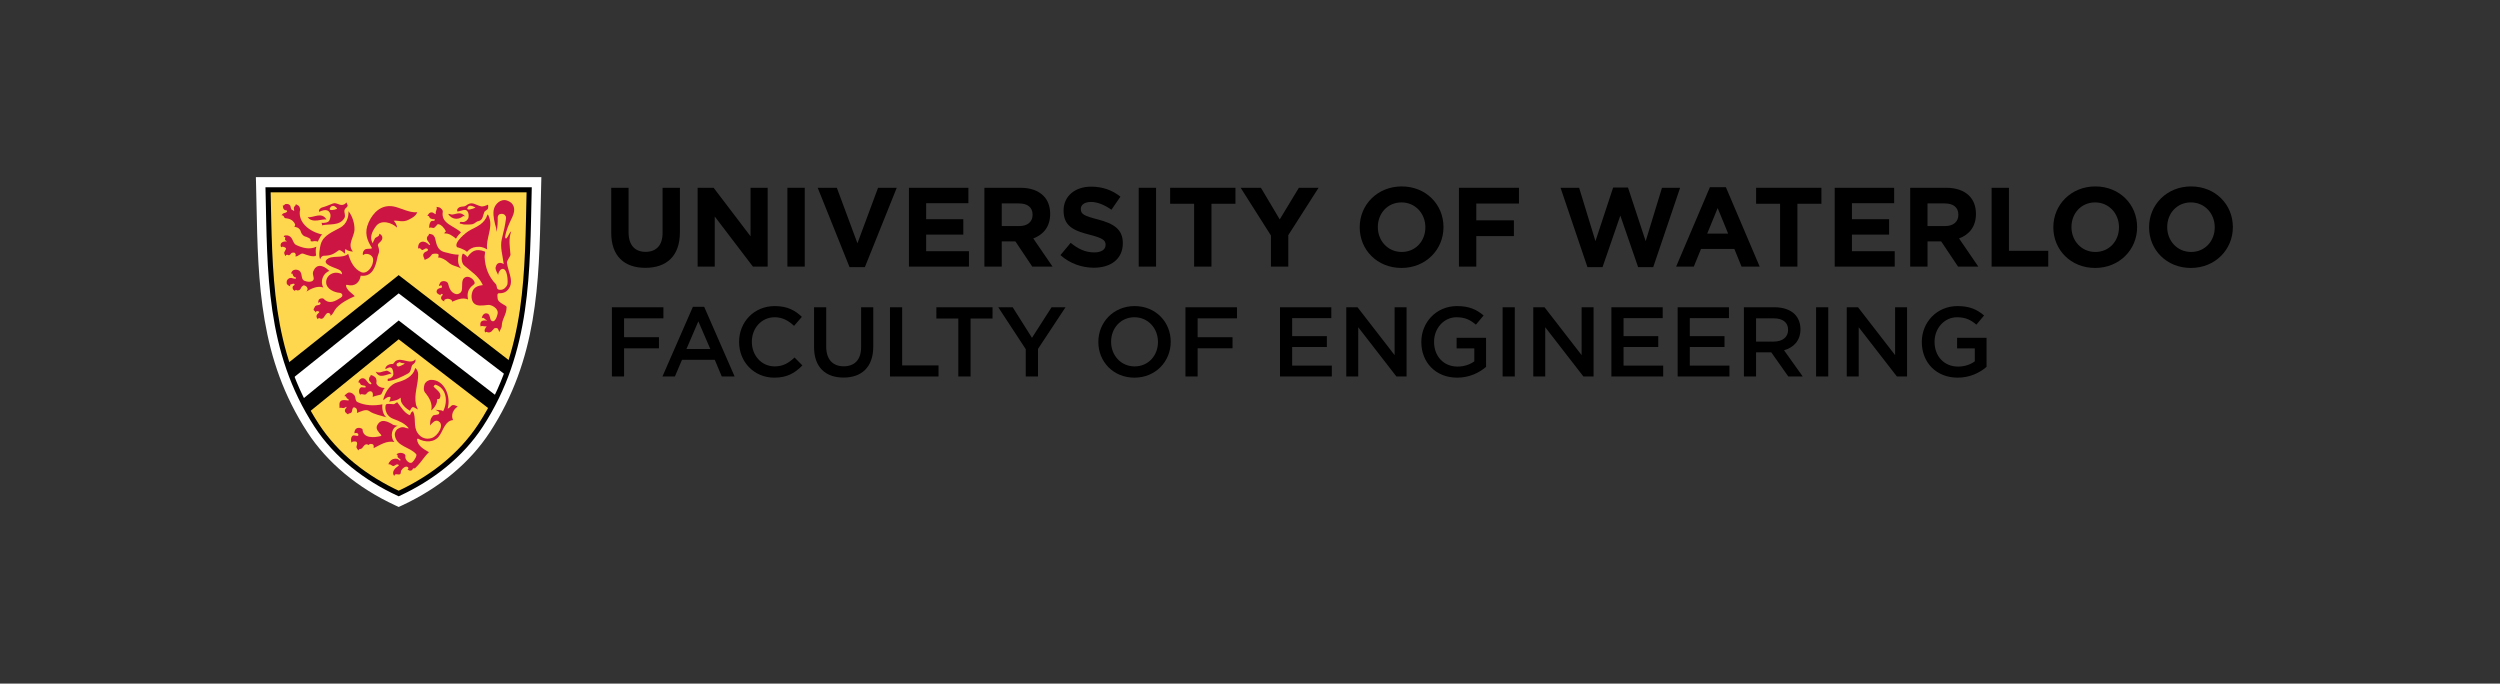 <?xml version="1.0" encoding="iso-8859-1"?>
<!-- Generator: Adobe Illustrator 18.0.0, SVG Export Plug-In . SVG Version: 6.00 Build 0)  -->
<!DOCTYPE svg PUBLIC "-//W3C//DTD SVG 1.1//EN" "http://www.w3.org/Graphics/SVG/1.1/DTD/svg11.dtd">
<svg version="1.1" id="ENG" xmlns="http://www.w3.org/2000/svg" xmlns:xlink="http://www.w3.org/1999/xlink" x="0px" y="0px"
	 viewBox="0 0 405.516 110.887" style="enable-background:new 0 0 405.516 110.887;" xml:space="preserve">
<rect x="0" y="0" width="405.516" height="110.887" fill="#333333" stroke="none"/>
<g>
	<rect y="0" style="fill:none;" width="405.516" height="110.887"/>
	<g>
		<g>
			<g>
				<path d="M99.146,37.765v-7.306h2.812v7.232c0,2.083,1.041,3.16,2.758,3.16c1.717,0,2.758-1.041,2.758-3.068v-7.324h2.812v7.214
					c0,3.872-2.173,5.771-5.607,5.771C101.247,43.445,99.146,41.527,99.146,37.765z"/>
				<path d="M113.16,30.459h2.594l5.991,7.872v-7.872h2.776v12.785h-2.393l-6.192-8.128v8.128h-2.776V30.459z"/>
				<path d="M127.721,30.459h2.813v12.785h-2.813V30.459z"/>
				<path d="M132.636,30.459h3.105l3.342,9.004l3.343-9.004h3.032l-5.169,12.876h-2.484L132.636,30.459z"/>
				<path d="M147.435,30.459h9.644v2.502h-6.85v2.594h6.027v2.503h-6.027v2.684h6.941v2.503h-9.735V30.459z"/>
				<path d="M159.676,30.459h5.845c1.626,0,2.886,0.457,3.726,1.296c0.712,0.712,1.096,1.717,1.096,2.922v0.037
					c0,2.064-1.114,3.361-2.74,3.963l3.124,4.566h-3.288l-2.74-4.091h-2.21v4.091h-2.813V30.459z M165.338,36.669
					c1.37,0,2.155-0.73,2.155-1.808v-0.037c0-1.206-0.84-1.827-2.21-1.827h-2.794v3.671H165.338z"/>
				<path d="M172.009,41.381l1.662-1.991c1.15,0.95,2.356,1.553,3.817,1.553c1.15,0,1.845-0.457,1.845-1.206v-0.037
					c0-0.712-0.438-1.078-2.576-1.625c-2.575-0.658-4.237-1.37-4.237-3.909V34.13c0-2.319,1.863-3.854,4.475-3.854
					c1.863,0,3.452,0.585,4.749,1.625l-1.461,2.119c-1.133-0.786-2.247-1.26-3.324-1.26c-1.078,0-1.644,0.493-1.644,1.114v0.036
					c0,0.84,0.548,1.114,2.758,1.681c2.594,0.676,4.055,1.607,4.055,3.835v0.037c0,2.539-1.936,3.963-4.694,3.963
					C175.498,43.427,173.544,42.751,172.009,41.381z"/>
				<path d="M184.707,30.459h2.813v12.785h-2.813V30.459z"/>
				<path d="M193.695,33.052h-3.89v-2.593h10.593v2.593h-3.89v10.192h-2.813V33.052z"/>
				<path d="M206.156,38.203l-4.913-7.744h3.288l3.05,5.132l3.104-5.132h3.196l-4.913,7.689v5.096h-2.812V38.203z"/>
				<path d="M220.554,36.888v-0.037c0-3.635,2.868-6.612,6.813-6.612c3.944,0,6.775,2.94,6.775,6.575v0.037
					c0,3.635-2.867,6.612-6.812,6.612S220.554,40.522,220.554,36.888z M231.203,36.888v-0.037c0-2.192-1.607-4.019-3.872-4.019
					c-2.265,0-3.836,1.79-3.836,3.982v0.037c0,2.192,1.607,4.018,3.873,4.018C229.632,40.87,231.203,39.08,231.203,36.888z"/>
				<path d="M236.651,30.459h9.735v2.557h-6.923v2.722h6.101v2.557h-6.101v4.95h-2.812V30.459z"/>
				<path d="M253.131,30.459h3.014l2.648,8.657l2.867-8.694h2.411l2.868,8.694l2.648-8.657h2.94l-4.365,12.876h-2.447l-2.887-8.365
					l-2.886,8.365h-2.447L253.131,30.459z"/>
				<path d="M277.357,30.368h2.594l5.48,12.877h-2.941l-1.169-2.868h-5.406l-1.169,2.868h-2.867L277.357,30.368z M280.316,37.893
					l-1.699-4.146l-1.698,4.146H280.316z"/>
				<path d="M288.741,33.052h-3.891v-2.593h10.594v2.593h-3.891v10.192h-2.812V33.052z"/>
				<path d="M297.601,30.459h9.643v2.502h-6.849v2.594h6.027v2.503h-6.027v2.684h6.94v2.503h-9.735V30.459z"/>
				<path d="M309.843,30.459h5.845c1.626,0,2.886,0.457,3.727,1.296c0.712,0.712,1.096,1.717,1.096,2.922v0.037
					c0,2.064-1.114,3.361-2.74,3.963l3.123,4.566h-3.287l-2.74-4.091h-2.21v4.091h-2.812V30.459z M315.505,36.669
					c1.37,0,2.155-0.73,2.155-1.808v-0.037c0-1.206-0.84-1.827-2.21-1.827h-2.795v3.671H315.505z"/>
				<path d="M323.052,30.459h2.812v10.228h6.375v2.557h-9.188V30.459z"/>
				<path d="M333.065,36.888v-0.037c0-3.635,2.868-6.612,6.814-6.612c3.944,0,6.775,2.94,6.775,6.575v0.037
					c0,3.635-2.867,6.612-6.812,6.612C335.896,43.463,333.065,40.522,333.065,36.888z M343.713,36.888v-0.037
					c0-2.192-1.607-4.019-3.872-4.019c-2.265,0-3.836,1.79-3.836,3.982v0.037c0,2.192,1.607,4.018,3.873,4.018
					C342.143,40.87,343.713,39.08,343.713,36.888z"/>
				<path d="M348.595,36.888v-0.037c0-3.635,2.868-6.612,6.814-6.612c3.944,0,6.775,2.94,6.775,6.575v0.037
					c0,3.635-2.867,6.612-6.812,6.612C351.426,43.463,348.595,40.522,348.595,36.888z M359.244,36.888v-0.037
					c0-2.192-1.607-4.019-3.872-4.019c-2.265,0-3.836,1.79-3.836,3.982v0.037c0,2.192,1.608,4.018,3.873,4.018
					C357.673,40.87,359.244,39.08,359.244,36.888z"/>
				<path d="M99.256,49.841h8.355v1.796h-6.383V54.7h5.661v1.796h-5.661v4.57h-1.973V49.841z"/>
				<path d="M112.393,49.761h1.828l4.939,11.306h-2.084l-1.139-2.71h-5.309l-1.154,2.71h-2.021L112.393,49.761z M115.215,56.608
					l-1.94-4.49l-1.925,4.49H115.215z"/>
				<path d="M119.885,55.486v-0.032c0-3.191,2.389-5.806,5.789-5.806c2.069,0,3.32,0.722,4.395,1.748l-1.267,1.459
					c-0.898-0.834-1.86-1.395-3.143-1.395c-2.133,0-3.705,1.764-3.705,3.961v0.032c0,2.196,1.555,3.978,3.705,3.978
					c1.379,0,2.261-0.546,3.223-1.443l1.267,1.282c-1.171,1.22-2.454,1.989-4.555,1.989
					C122.322,61.26,119.885,58.709,119.885,55.486z"/>
				<path d="M132.044,56.304v-6.463h1.972v6.383c0,2.085,1.075,3.191,2.839,3.191c1.748,0,2.822-1.042,2.822-3.111v-6.463h1.973
					v6.367c0,3.352-1.892,5.036-4.827,5.036C133.904,61.243,132.044,59.56,132.044,56.304z"/>
				<path d="M144.362,49.841h1.973v9.43h5.901v1.796h-7.874V49.841z"/>
				<path d="M155.446,51.669h-3.56v-1.829h9.109v1.829h-3.56v9.397h-1.989V51.669z"/>
				<path d="M166.385,56.641l-4.459-6.8h2.341l3.127,4.955l3.175-4.955h2.261l-4.459,6.752v4.474h-1.988V56.641z"/>
				<path d="M178.159,55.486v-0.032c0-3.16,2.438-5.806,5.885-5.806c3.448,0,5.854,2.614,5.854,5.773v0.032
					c0,3.159-2.438,5.806-5.885,5.806C180.564,61.26,178.159,58.646,178.159,55.486z M187.83,55.486v-0.032
					c0-2.181-1.588-3.993-3.817-3.993c-2.23,0-3.785,1.78-3.785,3.961v0.032c0,2.181,1.587,3.978,3.816,3.978
					C186.274,59.432,187.83,57.667,187.83,55.486z"/>
				<path d="M192.29,49.841h8.355v1.796h-6.383V54.7h5.661v1.796h-5.661v4.57h-1.973V49.841z"/>
				<path d="M207.625,49.841h8.323v1.764h-6.351v2.919h5.629v1.764h-5.629v3.015h6.432v1.764h-8.404V49.841z"/>
				<path d="M218.373,49.841h1.828l6.014,7.763v-7.763h1.94v11.225h-1.651l-6.19-7.986v7.986h-1.94V49.841z"/>
				<path d="M230.547,55.486v-0.032c0-3.144,2.405-5.806,5.789-5.806c1.957,0,3.159,0.545,4.314,1.523l-1.251,1.492
					c-0.866-0.738-1.716-1.203-3.144-1.203c-2.068,0-3.641,1.812-3.641,3.961v0.032c0,2.31,1.523,4.009,3.817,4.009
					c1.059,0,2.021-0.336,2.71-0.85v-2.102h-2.871v-1.715h4.779v4.715c-1.107,0.945-2.694,1.748-4.683,1.748
					C232.857,61.26,230.547,58.758,230.547,55.486z"/>
				<path d="M243.733,49.841h1.973v11.225h-1.973V49.841z"/>
				<path d="M248.706,49.841h1.828l6.014,7.763v-7.763h1.94v11.225h-1.651l-6.19-7.986v7.986h-1.94V49.841z"/>
				<path d="M261.377,49.841h8.323v1.764h-6.351v2.919h5.629v1.764h-5.629v3.015h6.431v1.764h-8.403V49.841z"/>
				<path d="M272.124,49.841h8.323v1.764h-6.351v2.919h5.629v1.764h-5.629v3.015h6.431v1.764h-8.403V49.841z"/>
				<path d="M282.872,49.841h5.004c1.411,0,2.518,0.417,3.239,1.123c0.593,0.61,0.93,1.443,0.93,2.422v0.032
					c0,1.844-1.106,2.951-2.662,3.399l3.031,4.25h-2.342l-2.758-3.912h-2.47v3.912h-1.973V49.841z M287.731,55.406
					c1.411,0,2.31-0.738,2.31-1.876v-0.032c0-1.203-0.866-1.86-2.326-1.86h-2.87v3.769H287.731z"/>
				<path d="M294.581,49.841h1.973v11.225h-1.973V49.841z"/>
				<path d="M299.554,49.841h1.828l6.014,7.763v-7.763h1.94v11.225h-1.651l-6.19-7.986v7.986h-1.94V49.841z"/>
				<path d="M311.729,55.486v-0.032c0-3.144,2.405-5.806,5.789-5.806c1.957,0,3.159,0.545,4.314,1.523l-1.251,1.492
					c-0.866-0.738-1.716-1.203-3.143-1.203c-2.068,0-3.641,1.812-3.641,3.961v0.032c0,2.31,1.523,4.009,3.817,4.009
					c1.059,0,2.021-0.336,2.71-0.85v-2.102h-2.871v-1.715h4.779v4.715c-1.106,0.945-2.694,1.748-4.683,1.748
					C314.039,61.26,311.729,58.758,311.729,55.486z"/>
			</g>
		</g>
		<g>
			<path style="fill:#FFFFFF;" d="M64.672,82.233l-0.55-0.256c-6.113-2.828-11.045-6.936-14.267-11.881
				c-7.727-11.855-7.983-24.102-8.251-37.065c-0.02-0.985-0.043-1.969-0.066-2.957l-0.032-1.339h46.307l-0.032,1.339
				c-0.026,0.994-0.047,1.987-0.067,2.975c-0.273,12.958-0.529,25.198-8.252,37.047c-3.216,4.937-8.139,9.042-14.24,11.881
				L64.672,82.233z"/>
			<path style="fill:#FFD74F;" d="M82.585,59.463l-17.917-13.53L46.898,59.939c-3.3-9.379-3.173-19.14-3.417-29.156h42.354
				C85.597,40.629,85.715,50.228,82.585,59.463z"/>
			<path style="fill:#FFD74F;" d="M80.132,65.259c-0.645,1.249-1.361,2.485-2.164,3.719c-3.229,4.957-8.025,8.623-13.298,11.073
				c-5.296-2.45-10.089-6.116-13.32-11.073c-0.694-1.063-1.323-2.128-1.893-3.2l15.21-12.822L80.132,65.259z"/>
			<path style="fill:none;stroke:#000000;stroke-width:0.823;" d="M64.67,80.051c-5.296-2.45-10.089-6.116-13.32-11.073
				c-7.872-12.081-7.545-24.913-7.869-38.194h42.354c-0.326,13.282,0.005,26.113-7.867,38.194
				C74.74,73.935,69.943,77.601,64.67,80.051z"/>
			<path style="fill:#CD1543;" d="M52.279,38.039c-2.146-0.455-4.055-2.047-3.594-4.073c0.005-0.02-0.083-0.525-0.267-0.593
				c-0.015-0.008-0.045-0.063-0.078-0.072c-0.082-0.02-0.149-0.056-0.218-0.106C48.099,33.176,48,33.144,48,33.106
				c-0.041,0.083-0.032,0.163-0.087,0.235c-0.021,0.028-0.052,0.072-0.084,0.086c-0.038,0.018-0.042,0.057-0.07,0.082
				c-0.162,0.163-0.075,0.408-0.05,0.593c0.008,0.047,0.027,0.105-0.03,0.115c-0.068,0.014-0.014-0.02-0.093-0.068
				c-0.017-0.012-0.046-0.042-0.066-0.052c-0.034-0.016-0.167-0.034-0.19-0.068c-0.023-0.035-0.013-0.045-0.046-0.075
				c-0.074-0.067-0.082-0.198-0.136-0.336c-0.01-0.022-0.031-0.144-0.031-0.172c0-0.136-0.351-0.353-0.215-0.24
				c0.048,0.035-0.005-0.059-0.194-0.104c-0.118-0.03-0.255-0.025-0.388-0.006c-0.027,0.001-0.054,0.022-0.073,0.038
				c-0.136,0.107-0.264,0.235-0.441,0.243c0.031-0.02,0.045,0.015,0.061,0.032c0.084,0.11,0.021,0.242,0.072,0.362
				c0.051,0.119,0.136,0.207,0.237,0.292c0.097,0.074,0.268-0.027,0.344,0.107c0-0.003,0.158,0.038,0.001,0.193
				c-0.288,0.292-0.608,0.059-0.85,0.595c0.364-0.155,0.405,0.398,0.559,0.417c0.69,0.094,1.216,0.215,1.596,0.919
				c0.231,0.426-0.414,0.446,0.17,0.546c0.298,0.05,0.497,0.203,0.647,0.41c0.157,0.222,0.178,0.52,0.349,0.727
				c0.122,0.146,0.168,0.177,0.315,0.3c0.067,0.054,0.28,0.111,0.361,0.129c0.079,0.024,0.127,0.064,0.201,0.091
				c0.082,0.029,0.167,0.058,0.235,0.113c0.059,0.049,0.205,0.099,0.238,0.163c0.061,0.119,0.011,0.239,0.076,0.357
				c0.019,0.033,0.11,0.003,0.147,0.017c0.037,0.013,0.119,0.018,0.141,0.013c0.141-0.031,0.174-0.04,0.278-0.054
				c0.161-0.018,0.143,0.033,0.349,0.022c0.045,0,0.062,0.031,0.121,0.031c0.04,0,0.11,0.043,0.122,0.007
				c0.064-0.197,0.166-0.387,0.281-0.58c0.116-0.19,0.106-0.21,0.253-0.41C52.092,38.184,52.298,38.041,52.279,38.039"/>
			<path style="fill:#CD1543;" d="M46.927,38.292c0.63,0.334,0.545,1.171,1.109,1.442c1.008,0.478,2.21,0.809,3.281,0.282
				c-0.239,0.742,0.024,1.369-0.078,1.452c-0.336,0.271-1.358-0.051-2.014-0.312c-0.451-0.178-0.817,0.49-1.315,0.432
				c0.025-0.058,0.083-0.228,0.049-0.335c-0.079-0.244-0.143-0.312-0.546-0.265c-0.26,0.029-0.152,0.24-0.541,0.436
				c-0.155-0.092-0.483-0.196-0.532,0.096c-0.023,0.138-0.296-0.474-0.24-0.577c0.255-0.458,0.306-0.565,0.289-0.663
				c-0.032-0.15-0.583-0.354-0.655-0.225c-0.172,0.298-0.681-0.975,0.817-0.893c-0.402-0.258-0.356-0.303-0.262-0.609
				c0.012-0.043-0.14-0.202-0.243-0.094c-0.033-0.118,0.047-0.245,0.14-0.257C46.435,38.165,46.676,38.15,46.927,38.292"/>
			<path style="fill:#CD1543;" d="M49.904,35.206c0.908,0.209,2.267-0.962,3.055,0.419C52.378,35.411,50.656,36.333,49.904,35.206"
				/>
			<path style="fill:#CD1543;" d="M57.501,37.215c-0.018,1.181-1.244,2.458-0.249,3.588c-0.408-0.005-0.889-0.146-1.172-0.376
				c-0.158-0.127-0.123,0.564-0.101,0.707c0.018,0.12-0.755-0.729-1.044-0.524c-0.821,0.592-1.177,0.834-2.396,0.879
				c-0.338,0.012-0.515,0.286-0.61,0.581c-0.276-0.566-0.072-1.849,0.087-2.42c0.431-1.565,2.005-2.028,3.266-2.78
				c0.903-0.536,1.29-1.589,1.244-2.613C57.167,35.061,57.516,36.208,57.501,37.215"/>
			<path style="fill:#CD1543;" d="M51.73,50.54c0.153,0.037,0.039,0.164-0.022,0.203c-0.124,0.083-0.212,0.186-0.29,0.308
				c-0.06,0.096-0.104,0.194-0.079,0.312c0.014,0.083,0.043,0.156,0.075,0.24c0.02,0.045,0.063,0.069,0.099,0.108
				c0.017,0.017,0.071,0.084,0.073,0.092c-0.034-0.12,0.135-0.237,0.171-0.216c0.782,0.454,0.828-0.467,1.296-0.778
				c0.2-0.134,0.647,0.022,0.533,0.427c0.467-0.252,0.603-0.874,0.966-1.269c0.804-0.87,1.929-1.452,2.998-1.922
				c-0.388-0.41-0.956-0.757-1.244-1.227c-0.143-0.232-0.313-0.689,0.003-0.605c1.313,0.343,2.05-0.457,2.194-1.491
				c1.945,0.25,2.453-1.589,2.715-2.976c0.125-0.675,0.496-0.736,0.093-1.882c-0.17-0.48,0.86-0.638,0.687-1.467
				c-0.049-0.23-0.333-0.46-0.499-0.486c0.159,0.449-0.59,0.559-0.673,0.744c-0.125,0.286-0.311,0.514-0.335,0.813
				c-0.633-0.876-0.121-1.933,0.474-2.754c0.869-1.193,2.668-0.566,3.426,0.203c0.015-0.387-0.285-0.877-0.532-1.112
				c0.708-0.094,1.477,0.339,2.445-0.173c0.558-0.298,1.12-0.554,1.381-1.21c-1.187,0.163-2.795-0.75-3.864-0.938
				c-1.994-0.347-3.331,1.013-4.044,2.636c-0.711,1.618-0.256,2.829,0.516,4.039c0.194,0.305-0.685,0.108-1.032,0.286
				c-0.336,0.173-0.475,0.589-0.396,0.957c0.422-0.456,1.551-0.176,1.652,0.608c0.139,1.052-0.924,2.586-1.95,2.128
				c-1.099-0.495-1.723-1.654-2.085-2.956c-0.942,0.808-2.678,0.138-3.485,0.929c-0.766,0.752,1.197,1.26,1.96,1.615
				c0.282,0.132,0.563,0.418,0.517,0.776c-1.196-0.705-2.638,0.091-2.569,1.372c0.056,0.956,1.225,1.55,2.199,1.63
				c0.405,0.036,0.651,0.485,0.155,0.794c-0.863,0.541-1.829,1.144-2.761,0.166c-0.156-0.162-0.715-0.059-0.826,0.238
				c-0.052,0.145-0.071,0.367-0.048,0.51c0.051-0.087,0.11-0.213,0.188-0.206c0.091,0.016,0.203,0.111,0.191,0.181
				c-0.08,0.478-0.71,0.168-0.906,0.54c-0.002,0.01-0.013,0.017-0.019,0.026c-0.011,0.03-0.027,0.056-0.042,0.084
				c-0.127,0.252-0.302,0.413,0.011,0.608c-0.008-0.044,0.156,0.205,0.153,0.248c0.014-0.232,0.254-0.228,0.254-0.228l0.141,0.017
				L51.73,50.54z"/>
			<path style="fill:#CD1543;" d="M47.678,46.037c-0.123-0.037-0.252,0.008-0.374,0.064c-0.079,0.033-0.174-0.004-0.219,0.075
				c-0.029,0.049-0.048,0.102-0.03,0.157c0.006,0.032,0.019,0.082,0.045,0.102c-0.166-0.015-0.318-0.125-0.445-0.238
				c-0.04-0.037-0.066-0.08-0.104-0.117c-0.027-0.026-0.022-0.075-0.039-0.111c-0.018-0.04-0.011-0.082-0.011-0.124
				c-0.004-0.114-0.007-0.229,0.043-0.334c0.025-0.048,0.046-0.096,0.083-0.137c0.027-0.035,0.054-0.061,0.084-0.092
				c0.083-0.08,0.176-0.139,0.289-0.174c0.161-0.049,0.338-0.034,0.491,0.035c0.123,0.052,0.271,0.045,0.401,0.08
				c0.068,0.019,0.197-0.178,0.105-0.203c-0.41-0.099-0.407-0.207-0.56-0.623c-0.072-0.079-0.165,0.013-0.204,0.054
				c-0.002-0.79,0.937-0.842,1.331-0.528c0.58,0.466,0.145,1.383,0.859,1.635c0.371,0.13,0.765,0.231,1.15,0.07
				c0.69-0.293,0.001-0.987,0.223-1.572c0.452-1.188,1.449-1.247,2.638-0.108c-1.064,0.351-1.561,1.761-0.98,2.691
				c-0.938-0.371-2.119,0.249-2.778,0.67c0.614-0.614-0.247-1.107-0.465-1.001l-0.26,0.183c-0.125,0.158-0.136,0.322-0.29,0.476
				c-0.088,0.08-0.136,0.096-0.249,0.126c-0.156,0.04-0.253,0.028-0.392-0.061c-0.025-0.016-0.108,0.019-0.125,0.039
				c-0.076,0.092-0.002,0.138-0.004,0.17c-0.015-0.009-0.113-0.087-0.127-0.099c-0.09-0.065-0.191-0.125-0.246-0.217
				c-0.056-0.086-0.093-0.318-0.031-0.446c0.063-0.122,0.187-0.163,0.27-0.246c0.078-0.078-0.015-0.202-0.111-0.216"/>
			<path style="fill:#CD1543;" d="M70.5,35.585c0.087,0.056-0.004,0.207-0.102,0.233c-0.115,0.035-0.274-0.016-0.373,0.026
				c-0.447,0.165-0.448,1.265-0.388,1.134c0.067-0.14,0.397-0.048,0.61-0.007c0.345,0.072,0.606-0.631,0.834-0.61
				c0.537,0.049,1.039,0.717,1.245,1.157c0.037,0.08-0.225,0.084-0.244,0.35c0.732-0.068,1.351,0.407,1.879,0.842
				c0.258-0.447,0.517-0.726,0.81-1.015c-1.098-1.072-3.287-1.402-2.95-3.355c0.045-0.249-0.239-0.47-0.363-0.594
				c-0.143-0.136-0.468-0.146-0.667-0.193c0.21,0.436-0.168,0.475-0.113,1.165c0,0.021-0.063,0.005-0.085-0.001
				c-0.132-0.059-0.245-0.141-0.37-0.217c-0.112-0.071-0.219-0.053-0.344-0.036c-0.076,0.01-0.145,0.044-0.209,0.09
				c-0.104,0.077-0.157,0.172-0.23,0.277c-0.014,0.021-0.029,0.04-0.045,0.062c-0.022,0.022-0.069,0.094-0.074,0.132
				c0.06-0.007,0.235,0.009,0.266,0.054c0.051,0.08,0.053,0.172,0.114,0.249c0.075,0.098,0.137,0.099,0.249,0.146
				c0.17,0.071,0.322,0.104,0.51,0.088"/>
			<path style="fill:#CD1543;" d="M73.346,34.8c0.688-0.05,1.367-0.576,2.127,0.313c-0.139-0.068-0.304-0.091-0.388-0.021
				c-0.841,0.675-1.86,0.447-2.399-0.392C72.904,34.666,73.169,34.814,73.346,34.8"/>
			<path style="fill:#CD1543;" d="M76.318,37.294c1.128-0.573,2.271-1.031,2.734-2.433c0.091-0.272,0.3,0.406,0.315,0.446
				c0.595,1.708-0.594,3.408-0.349,5.149c-0.399-0.245-0.846-0.41-1.281-0.422c-1.549-0.045-1.917,0.894-2.006,0.809
				c-0.424-0.432-1.645-0.797-1.555-0.716C73.45,39.459,75.541,37.689,76.318,37.294"/>
			<path style="fill:#CD1543;" d="M73.233,48.665c0.155,0.24-0.052-0.134,0.124,0.271c0.819-0.342,1.663-0.731,2.567-0.368
				c-0.401-1.835,0.942-2.282,1.048-2.56c0.169-0.439-0.726-1.317-1.402-1.07c-0.862,0.305-0.502,1.396-0.666,2.157
				c-0.088,0.421-0.611,0.729-1.043,0.58c-0.714-0.246-1-0.911-1.175-1.657c-0.118-0.495-1.085-0.555-1.295-0.148
				c-0.593,1.151,0.355-0.137,0.293,0.742c-0.011,0.147-0.694,0.038-0.847,0.554c-0.104,0.355,0.233,0.593,0.653,0.714
				c0.079,0.025-0.081-0.175,0.026-0.219c0.076-0.027,0.386,0.138,0.349,0.155c-0.407,0.252-0.511,0.828,0.217,1.079
				c0.004,0-0.055-0.209,0-0.249c0.568-0.425,1.162,0.032,1.162,0.019"/>
			<path style="fill:#CD1543;" d="M60.943,60.284c0.681,0.316,0.898-0.022,1.793-0.165c0.125-0.022,0.627,0.308,0.774,0.473
				C62.614,60.732,61.524,61.512,60.943,60.284"/>
			<path style="fill:#CD1543;" d="M60.582,61.001c-0.043-0.047-0.104-0.065-0.158-0.085c-0.054-0.026-0.114-0.045-0.18-0.056
				c-0.015-0.005-0.126-0.03-0.144-0.036c-0.005,0.043,0.047,0.147,0.018,0.17c-0.071,0.068-0.096,0.051-0.155,0.138
				c-0.021,0.034-0.044,0.069-0.051,0.103c-0.015,0.084-0.051,0.169-0.061,0.26c-0.003,0.045,0.017,0.152,0.027,0.194
				c0.004,0.021,0.053,0.116,0.066,0.142c0,0,0.109,0.118,0.102,0.113c0.127,0.126,0.024,0.052,0.178,0.205
				c0.08,0.076-0.036,0.207-0.112,0.185c-0.525-0.151-0.599-0.761-1.078-0.95c-0.347-0.133-0.849,0.137-0.903,0.67
				c0.118-0.037,0.239,0.012,0.262,0.109c0.13,0.534,0.914,0.214,0.931,0.592c0.016,0.242-0.587-0.044-0.824,0.111
				c-0.312,0.211-0.356,0.812-0.079,1.164c0.286-0.273,0.64,0.126,0.918-0.074c0.193-0.138,0.261-0.335,0.459-0.42
				c0.601-0.267,0.781,0.289,0.647,0.845c0.324-0.151,1.089-0.307,1.264-0.357c0.317-0.085,0.332-0.817,0.72-1.086
				c-0.55-0.005-1.231-0.24-1.385-0.779c-0.015-0.056,0.024-0.124,0.03-0.188c0.015-0.205-0.005-0.402-0.083-0.59
				c-0.006-0.023-0.027-0.043-0.043-0.068c-0.02-0.029-0.039-0.062-0.06-0.096c-0.055-0.074-0.137-0.109-0.214-0.162
				c-0.035-0.017-0.078-0.025-0.103-0.059"/>
			<path style="fill:#CD1543;" d="M56.535,64.792c0.24,0.468-0.946-0.276-1.391,0.412c-0.144,0.224-0.066,0.725-0.066,1.005
				c0.273-0.246,0.545,0.225,1.054-0.223c0.056,0.049,0.117,0.081,0.04,0.16c-0.188,0.189-0.293,0.424-0.193,0.652
				c0.062,0.147,0.485,0.445,0.486,0.425c0.044-0.31,0.566,0,0.647-0.603c0.036-0.25,0.108-0.658,0.468-0.51
				c0.327,0.134,0.395,0.505,0.317,0.872c0.522-0.171,1.438-0.705,1.985-0.309c0.735,0.533,1.943,0.749,2.803,1.019
				c-0.571-0.398-0.753-1.435-0.656-2.106c-1.354,0.267-2.778,0.22-4.034-0.361c-0.343-0.157-0.297-0.556-0.401-0.883
				c-0.115-0.367-0.58-0.706-1-0.677c-0.226,0.016-0.769,0.494-0.665,0.515c-0.035-0.005-0.033,0.07-0.053,0.104
				c0.102-0.064,0.232,0,0.277,0.111c0.032,0.073,0.065,0.16,0.129,0.222C56.359,64.694,56.493,64.712,56.535,64.792"/>
			<path style="fill:#CD1543;" d="M59.784,72.198c0.261-0.322,0.479-0.151,0.594-0.15c0.275,0.013,0.257,0.397,0.229,0.646
				c1.078-0.522,2.104-1.264,3.369-0.992c-0.737-0.773-0.477-2.427,0.564-2.629c0.003,0-0.67-0.111-0.742-0.152
				c-0.905-0.575-2.011-1.123-2.619,0.08c-0.302,0.595,0.252,1.079,0.668,1.573c0.074,0.09-0.047,0.141-0.143,0.169
				c-0.991,0.252-2.812,0.401-2.896-1.079c-0.009-0.15-0.391-0.273-0.638-0.267c-0.732,0.022-0.721,0.955-0.639,0.893
				c0.163-0.123,0.652-0.08,0.594,0.298c-0.055,0.348-0.74-0.188-1.011,0.165c-0.229,0.293-0.223,0.774-0.06,1.103
				c-0.031-0.12,0.104-0.209,0.18-0.224c0.759-0.127,0.803,0.138,0.578,0.876c-0.018,0.058,0.223,0.519,0.383,0.562
				c-0.013-0.006-0.01-0.108,0.013-0.142c0.021-0.036,0.057-0.062,0.097-0.074c0.082-0.03,0.165-0.023,0.249-0.044
				c0.04-0.014,0.07-0.038,0.107-0.062c0.06-0.035,0.101-0.089,0.144-0.143c0.177-0.225,0.333-0.509,0.629-0.536
				c0.14-0.015,0.228,0.049,0.345,0.123"/>
			<path style="fill:#CD1543;" d="M67.644,75.632c0.694-0.69,1.196-1.61,1.939-2.283c-0.814-0.48-1.823-0.981-1.931-2.056
				c-0.008-0.071,0.115-0.153,0.142-0.143c1.133,0.639,2.661,0.686,3.476-0.469c0.659-0.935,0.944-2.454,2.229-2.537
				c-0.427-0.825,0.054-1.773,0.758-2.205c-0.238-0.091-0.544-0.288-0.81-0.235c-0.324,0.056-0.464,0.494-0.834,0.565
				c0.583-1.963-0.542-4.703-2.702-4.654c-0.405,0.008-0.929,0.333-1.062,0.776c-0.125,0.418-0.188,0.943,0.111,1.301
				c0.709,0.848,1.219,1.77,0.996,2.891c0.504-0.437,0.969-1.077,0.952-1.76c-0.003-0.172,0.306-0.049,0.353-0.118
				c0.59-0.867-0.376-1.401-0.886-1.948c-0.143-0.147,0.218-0.376,0.264-0.357c1.852,0.552,2.028,2.832,1.233,4.316
				c-0.211-0.265-0.995-0.176-1.261-0.267c0.867,0.434,0.643,0.497,0.604,0.643c-0.064,0.26-0.841,0.147-0.992,0.338
				c-0.259,0.332-0.456,0.48-0.476,1.584c0.358-0.39,0.83-0.979,1.341-0.714c1.09,0.559-0.054,2.443-1.083,2.757
				c-0.879,0.265-1.691-0.012-2.234-0.781c-0.788-1.107-0.218-2.445-0.774-3.569c-0.468,0.114-0.361,0.724-0.602,0.615
				c-0.857-0.397-1.343-1.312-1.964-2.081c-0.258,0.096-0.371,0.33-0.618,0.32c-0.368-0.016-1.058-0.129-1.207,0.056
				c-0.171,0.214-0.295,1.77,1.219,2.334c1.028,0.385,1.841,0.724,2.487,1.526c-0.434,0.036-0.584-0.176-0.938-0.188
				c-0.351-0.014-0.571,0.126-0.834,0.26c-0.253,0.131-0.548,0.625-0.497,1.02c0.236,1.886,2.448,1.906,3.466,3.102
				c0.175,0.199-0.267,1.019-0.684,1.352c-0.355,0.283-1.206-0.429-1.069-1.031c0.113-0.479-1.049-0.799-1.454-0.25
				c0.161-0.016,0.202,0.089,0.187,0.163c-0.072,0.446,0.479,0.462,0.461,0.687c-0.026,0.312-0.293-0.131-0.508-0.169
				c-0.466-0.096-0.935,0.067-1.208,0.443c-0.082,0.113-0.267,0.296-0.186,0.485c0.359-0.174,0.546,0.383,0.879,0.213
				c0.205-0.104,0.37-0.285,0.616-0.223c0.096,0.024,0.197,0.156,0.108,0.216c-0.652,0.417-1.175,1.006-0.703,1.673
				c0.013-0.159,0.136-0.267,0.237-0.295c0.188-0.052,0.442,0.077,0.627,0.016c0.302-0.099,0.146-0.403,0.262-0.617
				c0.18-0.342,0.797-0.905,1.144-0.493c0.065,0.073,0.015,0.345-0.171,0.354c0.19-0.009,0.362,0.181,0.525,0.145
				c0.045-0.005,0.093-0.005,0.137-0.026c0.036-0.018,0.078-0.025,0.104-0.058c0.078-0.078,0.166-0.156,0.179-0.28
				c0.138,0.013,0.315,0.026,0.408-0.094c0.089-0.118,0.199-0.214,0.298-0.303"/>
			<path style="fill:#CD1543;" d="M64.488,62.009c1.213-0.337,2.562-0.972,2.852-2.318c0.368,0.222,0.484,0.728,0.486,1.034
				c0.028,1.688-0.71,3.146-0.352,4.917c0.04,0.2,0.405,0.826,0.24,0.752c-0.202-0.089-0.63-0.491-0.864-0.307
				c-0.293,0.231-0.274,0.596-0.417,0.51c-0.532-0.321-1.096-0.802-1.355-1.42c-0.098-0.231-0.058-0.734-0.124-0.661
				c-0.404,0.439-1.234,0.534-1.848,0.626c0.14-0.125,0.265-0.625,0.241-0.729c-0.483-0.243-1.176,0.584-1.166,0.479
				c0.026-0.267,0.054-0.351,0.081-0.425C62.624,63.412,63.302,62.334,64.488,62.009"/>
			<path style="fill:#CD1543;" d="M55.473,33.246c0.315-0.009,0.546-0.204,0.749-0.416c-0.017,0.177,0.242,0.428,0.147,0.616
				c-0.121,0.237-0.425,0.381-0.481,0.599c-0.127,0.449,0.236,0.891-0.03,1.336c-0.778,1.32-2.479,0.886-3.64,1.173
				c0.08-0.14-0.019-0.351-0.108-0.408c0.516,0.062,1.203-0.048,1.341-0.438c0.167-0.481,0.254-0.837,0.026-1.23
				c-0.37-0.654-1.143-0.35-1.724-0.122c-0.091-0.406,0.289-0.653,0.508-0.708c0.614-0.16,1.172-0.428,1.746-0.642
				C54.508,32.817,54.961,33.257,55.473,33.246 M54.614,33.898c0.051-0.022,0.077-0.058,0.07-0.063
				c-0.44-0.617-0.969-0.554-1.193-0.004C53.338,34.201,54.224,34.081,54.614,33.898"/>
			<path style="fill:#CD1543;" d="M77.914,35.729c-0.166,0.142-0.443,0.138-0.631,0.267c-0.115,0.082-0.219,0.164-0.339,0.239
				c-0.056,0.033-0.222,0.106-0.283,0.124c-0.17,0.042-0.134,0.022-0.291,0.042c-0.092,0.016-0.135,0.017-0.23,0.017
				c-0.093,0-0.38,0.011-0.471,0.007c-0.221-0.003-0.259,0.012-0.481-0.024c-0.127-0.019-0.248-0.051-0.368-0.096
				c-0.08-0.024-0.166-0.04-0.25-0.04c0.008-0.09,0.019-0.186,0.089-0.247c0.093-0.077,0.111-0.007,0.244-0.017
				c0.005-0.002,0.192,0.015,0.198,0.015c0.03-0.004,0.067-0.004,0.102-0.005c0.057-0.009,0.106-0.021,0.158-0.046
				c0.067-0.033,0.139-0.052,0.198-0.1c0.021-0.019,0.046-0.032,0.067-0.059c0.044-0.038,0.104-0.057,0.144-0.108
				c0.124-0.157,0.22-0.306,0.233-0.504c0.013-0.146,0.024-0.297-0.002-0.449c-0.005-0.022-0.01-0.045-0.012-0.07
				c-0.007-0.118-0.067-0.226-0.124-0.332c-0.336-0.642-1.145-0.014-1.7-0.045c0-0.12-0.012-0.347,0.05-0.426
				c0.396-0.513,1.007-0.259,1.324-0.494c1.066-0.789,1.35-0.222,2.464,0.084c0.333,0.096,0.813-0.116,1.129-0.252
				c0.078-0.033,0.076,0.474,0.037,0.574c-0.132,0.354-0.499,0.335-0.626,0.654c-0.188,0.464-0.217,1.119-0.709,1.352
				 M77.145,33.664C77.192,33.637,77.105,33.704,77.145,33.664c-0.48-0.24-1.106-0.557-1.324,0.083
				C75.659,34.219,76.727,33.891,77.145,33.664"/>
			<path style="fill:#CD1543;" d="M66.021,58.569c0.493,0.116,1.032,0.131,1.351-0.301c0.157,0.67-0.456,0.753-0.569,1.079
				c-0.173,0.496-0.161,0.996-0.644,1.253c-0.959,0.512-2.16,1.128-3.261,1.214c0.009-0.135-0.083-0.382,0.093-0.391
				c0.385-0.016,0.686-0.303,0.773-0.532c0.118-0.319-0.018-1.087-0.305-1.237c-0.332-0.174-0.622,0.094-0.928,0.228
				c-0.126-0.336,0.4-0.896,1.225-0.848c-0.022-0.001,0.41-0.47,0.389-0.456C64.682,58.207,65.274,58.394,66.021,58.569
				 M64.555,59.432c0.19,0.07,0.757-0.242,0.961-0.357c0.05-0.027,0.085-0.074,0.125-0.117c0.002-0.004-0.004-0.017-0.013-0.017
				c-0.163-0.033-0.31-0.046-0.468-0.064c-0.118-0.016-0.207-0.093-0.327-0.116c-0.03-0.008-0.06-0.002-0.091,0.008
				c-0.046,0.02-0.062,0.051-0.1,0.07c-0.057,0.023-0.137,0.023-0.19,0.069c-0.053,0.05-0.099,0.096-0.113,0.165
				c-0.023,0.077-0.004,0.191,0.05,0.26C64.431,59.385,64.496,59.412,64.555,59.432"/>
			<path style="fill:#CD1543;" d="M80.987,53.892c-0.016-0.162,0.39-0.647,0.399-1.003c0.037-1.207,0.767-1.778,0.789-3.068
				c0.004-0.335-1.391-0.65-1.45-1.377c-0.03-0.359-0.15-0.88,0.211-0.873c0.464,0.007,0.914-0.073,1.244-0.362
				c1.457-1.285,0.225-3.04,0.05-4.59c-0.04-0.339,0.59-1.07,0.571-1.309c-0.099-1.316-0.343-2.515,0.125-3.807
				c-0.368,0.328-0.478,0.871-0.786,1.15c-0.149,0.134-0.223-0.168-0.212-0.218c0.184-1.136,0.638-2.131,1.162-3.208
				c0.624-1.28,0.311-2.322-0.84-2.7c-1.054-0.353-2.073,0.628-2.188,1.64c-0.105,0.925,0.182,2.035,0.403,2.793
				c0.062,0.221,0.024,0.472,0.07,0.663c0.19-0.763,0.21-1.561,0.199-2.371c-0.004-0.199,0.154-0.463,0.356-0.521
				c0.686-0.199,1.041,0.295,0.994,0.68c-0.151,1.215-0.395,2.142-0.684,3.345c-0.331,1.378,0.161,2.743,0.305,4.078
				c-0.527-0.309-1.102-0.324-1.305,0.497c-0.113,0.438,0.283,0.897,0.405,1.282c0.011-0.525,0.508-1.243,0.989-0.921
				c0.59,0.392,0.61,2.277,0.481,2.529c-0.286,0.547-0.757,0.938-1.413,0.744c-0.37-0.108-0.219-0.655-0.441-0.884
				c-1.176-1.217-1.713-2.67-1.812-4.353c-0.015-0.246,0.113-0.891,0.079-0.905c-1.541-0.635-2.248-0.002-2.887,0.905
				c-0.111-0.275-0.697-0.658-0.745-0.572c-0.289,0.541-0.205,1.522,0.231,1.903c1.187,1.027,2.362,1.714,3.03,3.181
				c-0.713,0.094-1.41,0.3-1.682,1.042c-0.286,0.777-0.188,1.857,0.632,2.173c0.67,0.256,1.818-0.031,2.069,0.002
				c0.712,0.092,1.505,0.704,1.393,1.377c-0.004,0.033-0.302,1.603-0.982,1.215c-0.367-0.211-0.162-1.074-0.722-1.205
				c-0.754-0.186-0.938,0.869-0.845,0.778c0.241-0.227,0.409,0.148,0.875,0.409c-1.581-0.345-1.088,1.102-1.033,0.945
				c0.082-0.228,0.369,0.009,0.935-0.03c0.02,0-0.122,0.117-0.131,0.129c-0.088,0.147-0.132,0.217-0.196,0.374
				c-0.033,0.069-0.027,0.149-0.018,0.225c0.006,0.077,0.034,0.146,0.076,0.214c0.007,0.016,0.021,0.026,0.039,0.036
				c0.006,0,0.029,0.04,0.033,0.04c0.034,0-0.03-0.113,0.061-0.121c0.023,0,0.089-0.011,0.106-0.005
				c0.043,0.014,0.097,0.045,0.141,0.054c0.041,0.012,0.082,0.02,0.128,0.028c0.108,0.013,0.144,0.016,0.239-0.016
				c0.082-0.03,0.161-0.044,0.236-0.1c-0.101,0.07,0.111-0.104,0.104-0.083c0.097-0.208,0.159-0.149,0.181-0.184
				c0.167-0.32,0.313-0.352,0.683-0.308c0.038,0.005,0.105,0.083,0.128,0.114c0.026,0.041,0.102,0.241,0.089,0.166
				C80.881,53.657,80.974,53.751,80.987,53.892"/>
			<path style="fill:#CD1543;" d="M69.59,39.346c-0.095-0.062-0.127-0.21-0.194-0.27c-0.018-0.023-0.037-0.047-0.057-0.071
				c-0.035-0.034-0.05-0.082-0.062-0.128c-0.065-0.224-0.031-0.494,0.172-0.642c0.008-0.005,0.006-0.018,0.01-0.026
				c0.01-0.021,0.042-0.031,0.046-0.051c0.008-0.019,0.04-0.019,0.03-0.045c0.013,0.008,0.013-0.012,0.02-0.017
				c0.04-0.051,0.044-0.147-0.035-0.173c0.065,0.005,0.13,0,0.196,0.021c0.026,0.005,0.054,0.01,0.078,0.014
				c0.249,0.031,0.562,0.145,0.629,0.399l0.087,0.096c0.26,0.607,0.171,2.092,1.619,2.447c0.752,0.186,1.51,0.42,2.281,0.409
				c-0.186,0.75-0.184,1.708,0.413,2.251c-0.867-0.474-1.445-0.375-2.202-1.09c-0.336-0.316-1.12-0.752-1.499-0.689
				c-0.156,0.03,0.217-0.5-0.131-0.602c-0.229-0.07-0.837-0.053-0.941,0.103c-0.502,0.754-1.027,0.75-1.204,0.899
				c0.204-0.174-0.818-1.007,0.451-1.456c0.121-0.045,0.166-0.324,0.015-0.391c-0.249-0.116-0.454,0.058-0.701,0.198
				c-0.281,0.168-0.344-0.444-0.786-0.217c-0.093-1.305,1.07-1.416,1.764-0.602c0.049,0.061,0.243-0.014,0.163-0.083L69.59,39.346z"
				/>
			<polygon points="46.649,58.956 64.668,44.625 82.715,58.562 81.975,60.794 64.668,47.588 47.526,61.323 			"/>
			<polygon points="48.952,64.848 64.668,51.982 80.465,64.18 79.387,66.347 64.668,55.038 50.054,66.906 			"/>
		</g>
	</g>
</g>
</svg>
